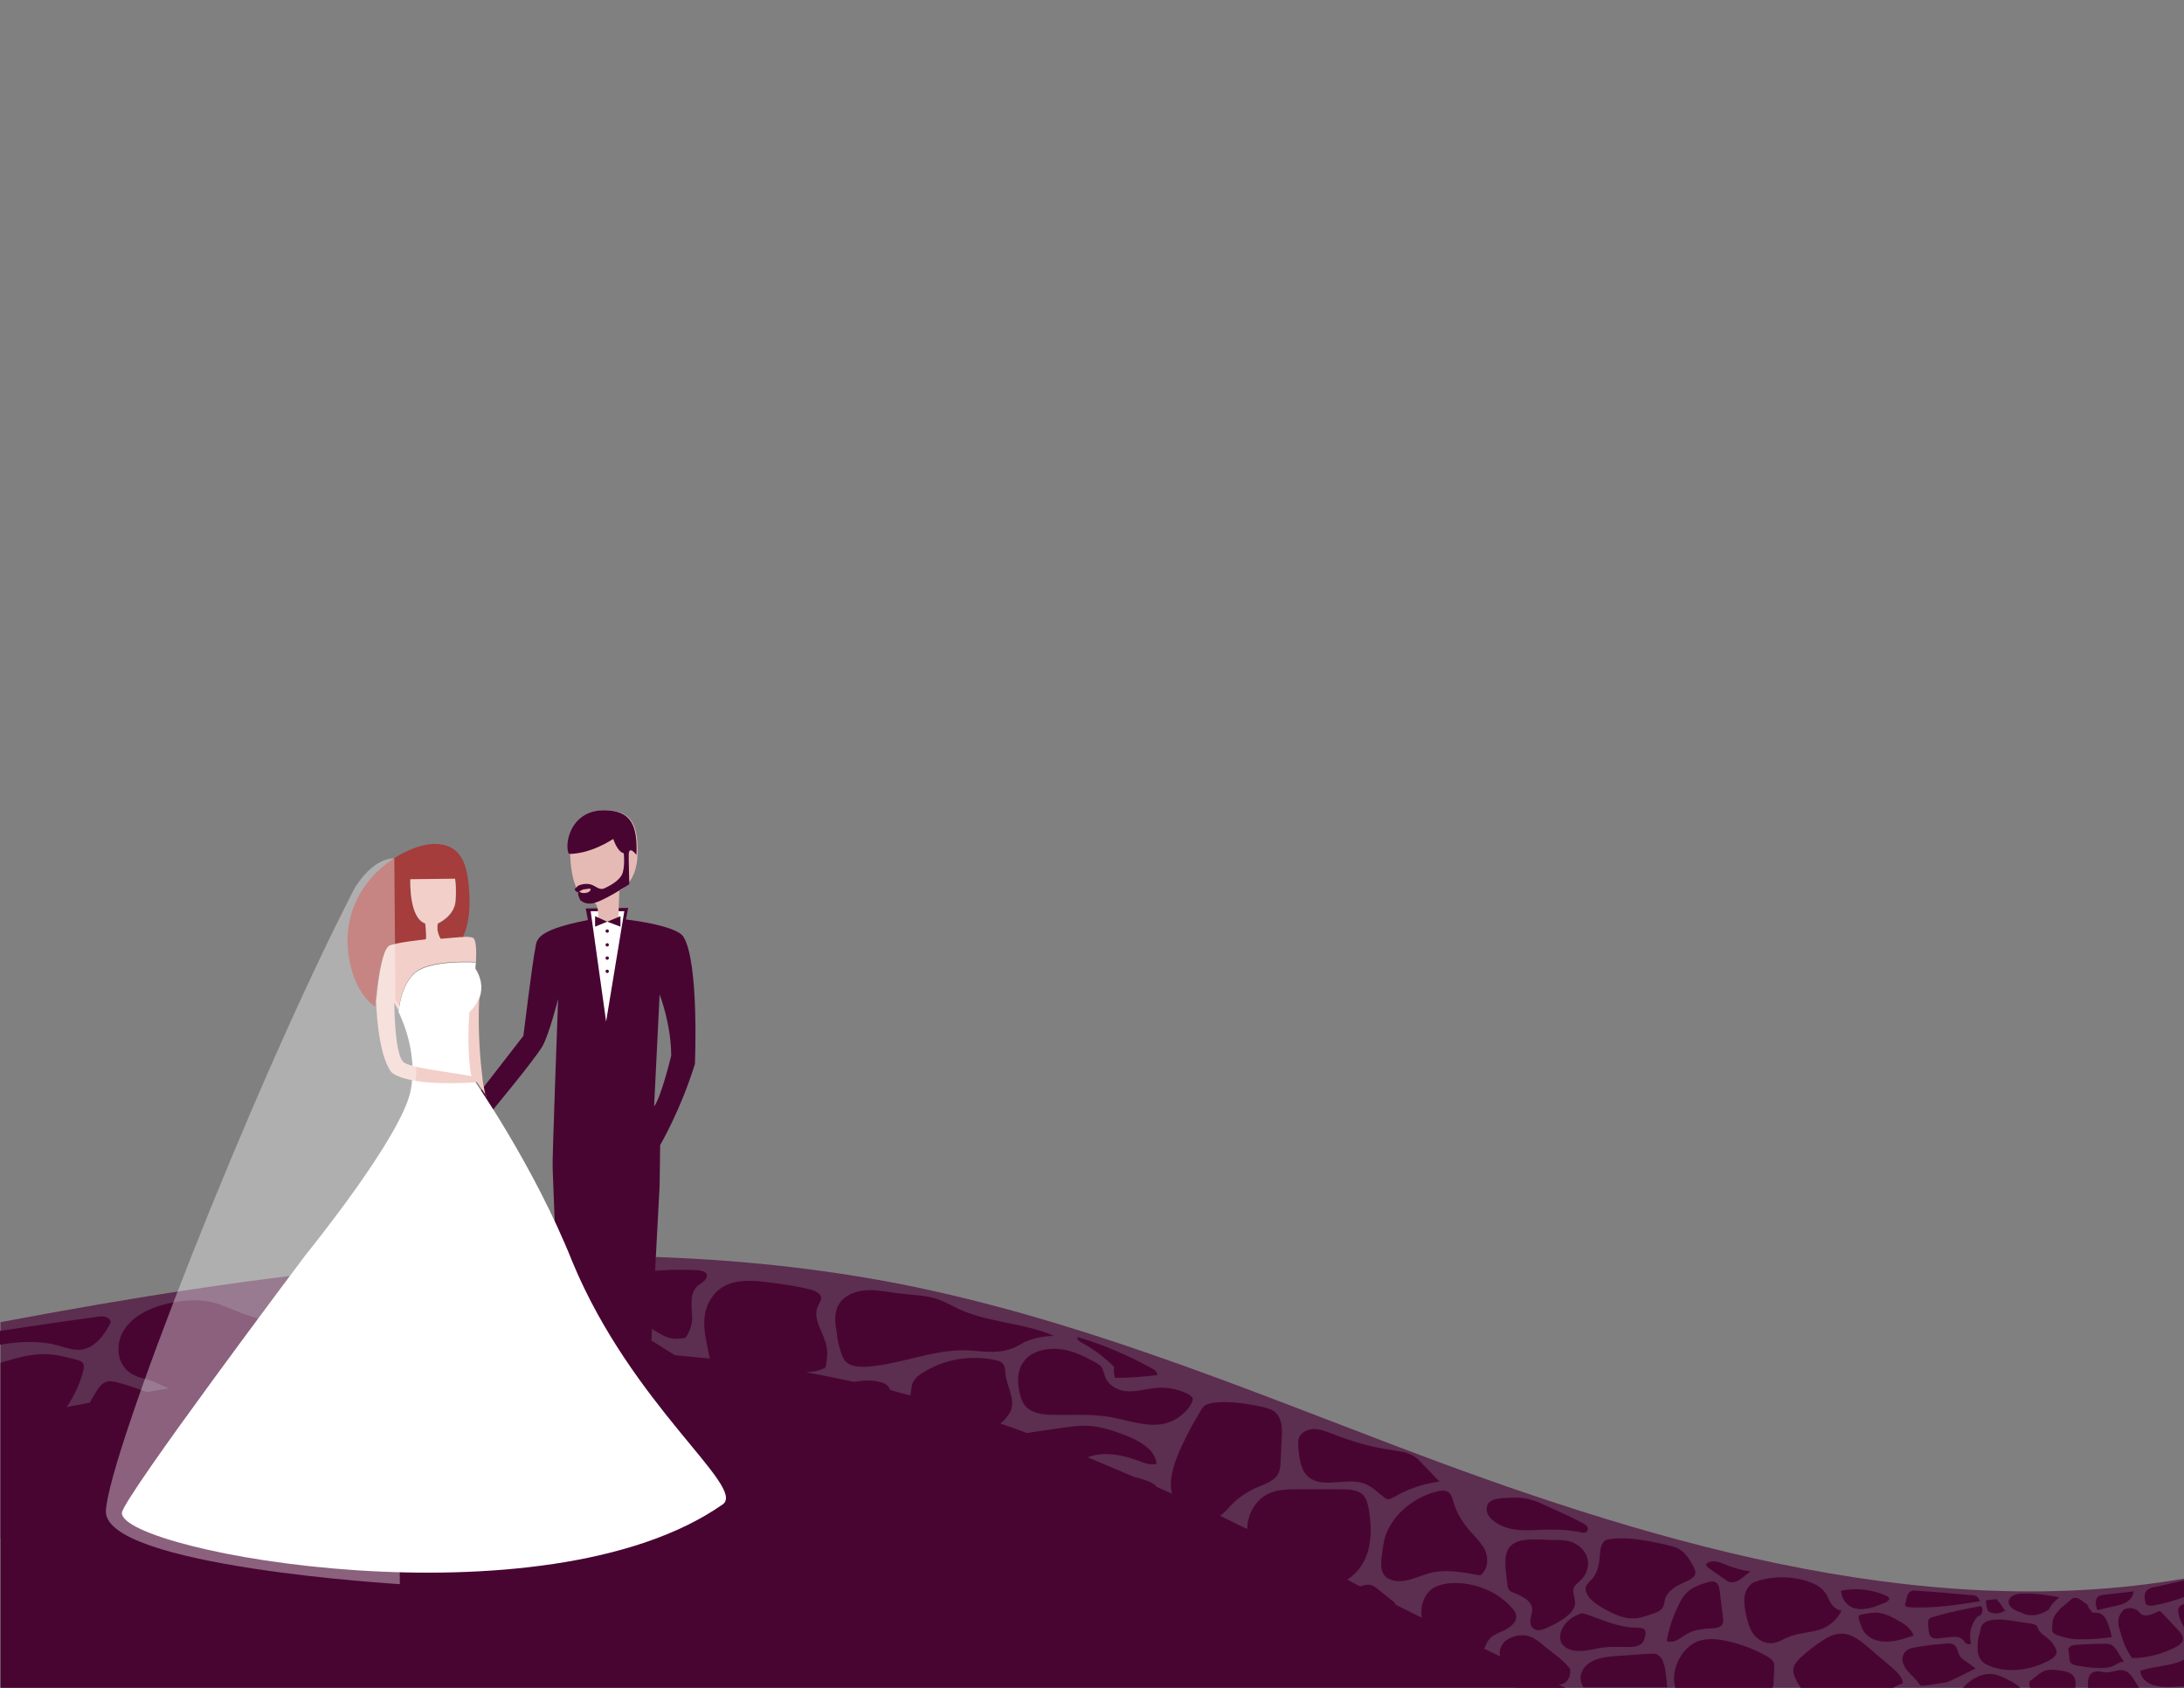 <?xml version="1.0" encoding="utf-8"?>
<!-- Generator: Adobe Illustrator 18.0.0, SVG Export Plug-In . SVG Version: 6.00 Build 0)  -->
<!DOCTYPE svg PUBLIC "-//W3C//DTD SVG 1.1//EN" "http://www.w3.org/Graphics/SVG/1.1/DTD/svg11.dtd">
<svg version="1.1" xmlns="http://www.w3.org/2000/svg" xmlns:xlink="http://www.w3.org/1999/xlink" x="0px" y="0px"
	 viewBox="0 0 396 306" enable-background="new 0 0 396 306" xml:space="preserve">
<rect x="0" y="0" width="396" height="306" fill="#808080" stroke="none"/>
<g id="wall">
	<path fill="#5C2E50" d="M396,286.2c-48.6,8.4-99.4-7.5-143.3-24.2c-29.1-11.1-58.1-23-89.4-29.2c-30.2-5.9-61.6-6.2-92.6-3.4
		c-23.7,2.1-47.2,5.9-70.6,10.3v39.2c52.1-10.1,105.5-17.8,157.8-10c41.6,6.2,78.7,23.2,117.2,37.1h121V286.2z"/>
	<g>
		<path fill="#480532" d="M309.7,284.2c1,0.7,2,1.4,3,2.1c0.3,0.2,0.6,0.5,1,0.5c0.7,0.2,1.5-0.2,2-0.6c0.6-0.4,1.1-0.9,1.7-1.3
			c-1.5-0.2-2.9-0.6-4.2-1.1c-1-0.4-2.2-1-3.3-0.6c-0.3,0.1-0.7,0.4-0.5,0.7C309.6,284,309.6,284.1,309.7,284.2z"/>
		<path fill="#480532" d="M316.3,289.6c-0.1,1.1,0.1,2.2,0.3,3.2c0.3,1.2,0.6,2.4,1.3,3.4c0.7,1,2,1.8,3.4,1.7
			c1.2-0.1,2.1-0.8,3.2-1.2c1.8-0.7,3.8-0.7,5.6-1.3c1.7-0.6,3.1-1.9,3.8-3.4c-0.8-0.1-1.5-0.7-1.9-1.3c-0.4-0.6-0.6-1.4-1.1-2
			c-0.7-1-1.9-1.6-3.1-2c-2.7-0.9-5.9-1-8.7-0.2c-0.5,0.2-1.1,0.3-1.5,0.6C316.8,287.8,316.4,288.7,316.3,289.6z"/>
		<path fill="#480532" d="M304.3,291.1c-1,2.1-1.7,4.2-2.1,6.4c0.7,0.3,1.5,0.1,2.1-0.3c0.6-0.3,1.2-0.8,1.8-1.1
			c1.3-0.7,2.9-0.8,4.4-0.9c0.6,0,1.3-0.1,1.7-0.6c0.3-0.4,0.3-0.9,0.2-1.4c-0.2-1.6-0.4-3.3-0.6-4.9c-0.1-0.6-0.2-1.3-0.9-1.5
			c-0.4-0.2-1,0-1.4,0.1c-1.3,0.4-2.7,0.9-3.6,1.8C305.1,289.5,304.7,290.3,304.3,291.1z"/>
		<path fill="#480532" d="M335.6,291.3c0.9,0.5,2,0.5,3.1,0.3c1.1-0.2,2-0.6,3-1c0.4-0.2,1-0.5,0.8-0.9c-0.1-0.2-0.3-0.3-0.5-0.4
			c-2.5-1.1-5.4-1.5-8.2-0.9C333.9,289.5,334.5,290.7,335.6,291.3z"/>
		<path fill="#480532" d="M337.6,292.7c-0.1,0-0.3,0.1-0.4,0.1c-0.3,0.2-0.2,0.6-0.1,0.9c0.3,1,0.6,2,1.4,2.7c1,1,2.6,1.3,4.1,1.2
			c1.5-0.1,3-0.6,4.4-1.1c-0.3-0.7-0.8-1.3-1.4-1.8c-0.4-0.3-0.8-0.6-1.3-0.8c-1.1-0.7-2.3-1.3-3.7-1.5
			C339.6,292.3,338.6,292.5,337.6,292.7z"/>
		<path fill="#480532" d="M346.3,291.4c4.2,0.2,8.5-0.4,12.7-1.1c-0.2-0.4-0.4-0.9-0.9-1c-0.2-0.1-0.5-0.1-0.7-0.1
			c-3.3-0.3-6.5-0.6-9.8-0.8c-0.4,0-0.8-0.1-1.1,0.1c-0.5,0.2-0.7,0.8-0.8,1.3c-0.1,0.3-0.1,0.5-0.2,0.8c-0.1,0.2-0.1,0.4,0,0.6
			C345.7,291.3,346,291.3,346.3,291.4z"/>
		<path fill="#480532" d="M274.7,277.3c2.1,0.3,4.2,0,6.4,0c1.8,0,3.7,0.1,5.5,0.5c0.3,0.1,0.7,0.1,1,0c0.3-0.2,0.4-0.7,0.2-1
			c-0.2-0.3-0.5-0.5-0.9-0.7c-1.7-0.9-3.4-1.7-5.2-2.5c-0.7-0.3-1.3-0.6-2-0.9c-0.8-0.4-1.6-0.7-2.5-0.9c-1.5-0.4-3.1-0.3-4.7-0.2
			c-0.9,0.1-2,0.2-2.6,0.9c-0.4,0.5-0.4,1.3-0.2,1.9C270.5,276,272.6,277,274.7,277.3z"/>
		<path fill="#480532" d="M296.5,295.1c-3.2-0.1-6.1-1.5-9.1-2.5c-0.2-0.1-0.3-0.1-0.5-0.1c-0.1,0-0.3,0-0.4,0.1
			c-1.2,0.4-2.2,1.1-2.9,2.1c-0.7,1-1,2.3-0.4,3.3c0.7,1,2.1,1.4,3.4,1.3c1.3,0,2.6-0.4,3.9-0.6c1.7-0.2,3.3-0.1,5-0.1
			c0.9,0,1.9-0.2,2.4-0.9c0.2-0.3,0.3-0.7,0.4-1.1c0.1-0.3,0.1-0.7,0-1C298.1,295.1,297.2,295.1,296.5,295.1z"/>
		<path fill="#480532" d="M251.1,278.8c-0.3,1.1-0.4,2.3-0.6,3.5c-0.1,1.2-0.2,2.6,0.7,3.5c0.9,0.9,2.6,1,3.9,0.7
			c1.4-0.3,2.7-0.9,4.1-1.3c3-0.8,6.2-0.1,9.2,0.4c1.5-1.1,1.5-3.2,0.8-4.7c-0.8-1.5-2.2-2.7-3.3-4.1c-1.1-1.4-1.9-2.9-2.4-4.6
			c-0.2-0.8-0.5-1.7-1.4-1.9c-0.3-0.1-0.7,0-1.1,0C256.5,271.2,252.3,274.7,251.1,278.8z"/>
		<path fill="#480532" d="M285.3,279.7c-1.1-0.5-2.4-0.5-3.7-0.5c-1,0-1.9-0.1-2.9-0.1c-1.6,0-3.4,0-4.6,1c-1.3,1.1-1.2,2.9-1.1,4.5
			c0.1,0.8,0.2,1.7,0.3,2.5c0,0.4,0.1,0.8,0.3,1.1c0.2,0.3,0.6,0.5,1,0.6c1.4,0.6,2.9,1.3,3.2,2.7c0.1,0.7-0.2,1.4-0.3,2.1
			c-0.1,0.7,0.1,1.5,0.8,1.8c0.6,0.3,1.3,0.1,2-0.2c1.2-0.5,2.3-1.1,3.3-1.8c1-0.7,2-1.7,2-2.8c0-1-0.6-1.9-0.2-2.8
			c0.2-0.5,0.8-0.9,1.3-1.4c1-1,1.4-2.4,1.2-3.6C287.6,281.4,286.6,280.3,285.3,279.7z"/>
		<path fill="#480532" d="M287.6,287.5c-0.1,0.2-0.1,0.5-0.1,0.7c0.3,1.7,2.1,2.8,3.8,3.7c1.3,0.7,2.8,1.4,4.3,1.5
			c1.3,0.1,2.5-0.3,3.7-0.7c0.9-0.3,1.8-0.6,2.2-1.3c0.3-0.5,0.3-1,0.4-1.5c0.4-1.3,1.7-2.2,3-2.8c1.1-0.5,2.5-1,2.5-2
			c0-0.4-0.2-0.8-0.4-1.2c-0.7-1.2-1.4-2.5-2.8-3.2c-0.6-0.3-1.3-0.4-1.9-0.6c-3.3-0.7-6.7-1.5-10.1-1.1c-0.3,0-0.7,0.1-1,0.2
			c-0.9,0.5-1,1.6-1.1,2.5c-0.1,1.8-0.4,3.8-1.9,5C288,287.1,287.8,287.2,287.6,287.5z"/>
		<path fill="#480532" d="M383.4,291.2c0.9-0.2,1.8-0.4,2.5-1c0.6-0.4,0.9-1.1,1-1.7c-1.7,0.2-3.5,0.4-5.2,0.6c-0.3,0-0.7,0.1-1,0.2
			c-0.5,0.2-0.7,0.8-0.7,1.2c0,0.5,0.1,0.9,0.3,1.4C381.3,291.7,382.3,291.4,383.4,291.2z"/>
		<path fill="#480532" d="M385.1,291.8c-0.7,0.7-1.1,1.6-1,2.5c0,0.4,0.1,0.7,0.2,1c0.5,1.9,1.1,3.7,2.3,5.3c2.8,0,5.7-0.8,8.1-2.1
			c0.5-0.3,1-0.7,1.1-1.2c0.1-0.6-0.3-1.1-0.7-1.6c-1-1.1-2.1-2.2-3.1-3.3c-0.1-0.1-0.2-0.2-0.4-0.3c-0.2,0-0.4,0.1-0.6,0.2
			c-0.9,0.4-2,0.9-2.8,0.3c-0.2-0.1-0.3-0.4-0.5-0.5C387.1,291.5,385.9,291.4,385.1,291.8z"/>
		<path fill="#480532" d="M395.1,291.4c-0.2,0.3-0.2,0.6-0.1,1c0.1,0.9,0.5,1.8,1,2.6v-4.2C395.6,290.9,395.3,291.1,395.1,291.4z"/>
		<path fill="#480532" d="M390.8,287.7c-0.5,0.1-1,0.2-1.4,0.5c-0.7,0.6-0.6,1.5-0.4,2.3c0,0.2,0.1,0.3,0.2,0.4
			c0.2,0.2,0.6,0.2,1,0.2c2-0.3,4-0.9,5.9-1.6v-3C394.3,286.9,392.5,287.3,390.8,287.7z"/>
		<path fill="#480532" d="M372.7,292.7c-0.6,0.8-0.6,1.8-0.6,2.7c0,0.2,0,0.3,0.1,0.5c0.1,0.2,0.5,0.4,0.7,0.5
			c0.9,0.3,1.8,0.6,2.7,0.7c0.5,0.1,1,0.1,1.5,0.1c1.9,0,3.9-0.1,5.8-0.4c-0.2-0.9-0.4-1.8-0.8-2.7c-0.3-0.8-1-1.8-2-1.7
			c-0.2,0-0.3,0-0.5,0c-0.2,0-0.3-0.1-0.4-0.3c-0.4-0.4-0.6-0.8-0.8-1.3c-0.5-0.2-0.8-0.5-1.2-0.8c-0.4-0.3-1-0.4-1.4-0.2
			c-0.2,0.1-0.3,0.2-0.4,0.3c-0.6,0.5-1.3,1.1-1.9,1.6C373.3,292,373,292.3,372.7,292.7z"/>
		<path fill="#480532" d="M365,291.7c0.5,0.3,1,0.5,1.6,0.7c0.4,0.2,0.8,0.4,1.3,0.4c1.2,0.2,2.5-0.3,3.6-1c0.4-0.9,1.1-1.6,1.9-2.2
			c-2-0.4-4-0.7-6.1-0.7c-0.7,0-1.3,0-1.9,0.2c-0.6,0.2-1.2,0.7-1.2,1.3C364.2,291,364.6,291.4,365,291.7z"/>
		<path fill="#480532" d="M363.5,291.7l0,0.3c0,0.1,0.1,0.1,0.1,0.2C363.6,292,363.6,291.9,363.5,291.7z"/>
		<path fill="#480532" d="M363.5,292L363.5,292c-0.4-0.7-0.9-1.4-1.5-2.1c-0.6,0.1-1.3,0.2-1.9,0.2c0,0.7,0.1,1.4,0.4,2
			C361.4,292.7,362.7,292.6,363.5,292z"/>
		<path fill="#480532" d="M358.6,298.1c-0.1,1.1,0,2.3,0.8,3.1c0.4,0.4,0.8,0.6,1.3,0.8c3.4,1.4,7.6,0.8,10.9-1
			c0.6-0.3,1.2-0.8,1.3-1.4c0-0.3-0.1-0.7-0.3-1c-0.4-0.7-0.9-1.3-1.6-1.8c-0.5-0.4-1-0.7-1.3-1.2c-0.2-0.4-0.3-0.8-0.6-1
			c-0.2-0.1-0.4-0.1-0.6-0.2c-1.1-0.2-2.2-0.3-3.2-0.5c-1.4-0.2-2.7-0.4-4.1-0.2c-0.5,0.1-1,0.2-1.4,0.5c-0.6,0.4-0.7,1.1-0.8,1.8
			C358.7,296.7,358.6,297.4,358.6,298.1z"/>
		<path fill="#480532" d="M349.8,293.5c-0.2,0.2-0.2,0.6-0.2,0.9c0,0.4,0.1,0.9,0.1,1.3c0.1,0.4,0.1,0.7,0.4,1
			c0.4,0.4,1.1,0.4,1.8,0.3c0.5-0.1,1.1-0.1,1.6-0.2c0.8-0.1,1.7-0.1,2.2,0.3c0.3,0.2,0.4,0.5,0.7,0.8c0.3,0.2,0.8,0.3,1,0.1
			c-0.5-1.7,0-3.6,1.2-5c0.4,0,0.7-0.3,0.8-0.7c0.1-0.3,0-0.7-0.1-1c0,0,0-0.1-0.1-0.1c-0.1,0-0.1,0-0.2,0c-2.8,0.5-5.6,1.1-8.3,1.9
			C350.4,293.1,350,293.3,349.8,293.5z"/>
		<path fill="#480532" d="M152.5,245.2c0.2,0.6,0.4,1.2,0.9,1.7c0.8,0.8,2.2,0.9,3.4,0.9c6.1-0.3,12-3.1,18.2-3
			c2.7,0.1,5.5,0.7,8.1-0.2c1-0.3,1.8-0.8,2.7-1.3c1.6-0.7,3.5-1.1,5.3-1.1c-5.4-2.4-12-2.4-17.3-4.9c-1.2-0.6-2.3-1.2-3.6-1.7
			c-2.2-0.8-4.7-0.8-7.1-1.1c-1.8-0.2-3.6-0.6-5.5-0.6c-1.8,0-3.8,0.6-5,1.9c-1.4,1.6-1.3,3.7-0.9,5.6
			C151.8,242.8,152.1,244,152.5,245.2z"/>
		<path fill="#480532" d="M365.6,305.4c-0.7-0.5-1.6-0.9-2.4-1.3c-0.7-0.3-1.4-0.6-2.2-0.6c-1.2-0.1-2.5,0.4-3.5,1.1
			c-0.6,0.4-1.1,0.9-1.6,1.4h10.4C366.1,305.8,365.9,305.6,365.6,305.4z"/>
		<path fill="#480532" d="M355.4,300.3c-0.5-0.7-0.4-1.8-1.3-2.2c-0.4-0.2-0.9-0.2-1.3-0.1c-1.7,0.1-3.5,0.3-5.2,0.6
			c-0.6,0.1-1.2,0.2-1.7,0.5c-0.8,0.5-1.1,1.4-0.9,2.2c0.2,0.8,0.7,1.5,1.3,2.1c0.6,0.6,1.2,1.2,1.7,1.9c0.1,0.1,0.2,0.3,0.3,0.3
			c0.1,0,0.3,0,0.4,0c1-0.1,1.9-0.2,2.9-0.4c0.4-0.1,0.9-0.1,1.3-0.2c0.3-0.1,0.7-0.3,1-0.4c1.4-0.7,2.9-1.4,4.3-2.1
			c-0.6-0.5-1.3-1-1.9-1.4C356,300.9,355.6,300.6,355.4,300.3z"/>
		<path fill="#480532" d="M375.9,303.8c-0.6-0.7-1.8-0.9-2.9-1c-0.6-0.1-1.3-0.1-1.9,0c-1.2,0.3-2,1.3-3.1,2c-0.1,0.4,0,0.8,0.1,1.2
			h8.2C376.4,305.2,376.4,304.4,375.9,303.8z"/>
		<path fill="#480532" d="M342.9,302.2c-1.5-1.3-3.1-2.6-4.6-3.9c-1.3-1.1-2.9-2.3-4.8-2.1c-1.1,0.1-2.1,0.6-3,1.2
			c-1.4,0.9-2.7,1.9-3.9,3c-0.6,0.6-1.2,1.2-1.4,2c-0.2,0.9,0.3,1.8,0.7,2.6c0.2,0.3,0.4,0.7,0.6,1h16.7c0.6-0.3,1.2-0.6,1.8-0.8
			C345,304,343.9,303.1,342.9,302.2z"/>
		<path fill="#480532" d="M388.1,302.9c0,0.8,0.5,1.6,1.3,2.1c0.7,0.5,1.7,0.7,2.6,0.8c1.3,0.1,2.7,0,4-0.1v-4.8
			C393.7,302.1,390.7,302,388.1,302.9z"/>
		<path fill="#480532" d="M382.8,298.2c-0.4-0.2-0.9-0.2-1.3-0.2c-1.7,0-3.4,0.1-5,0.2c-0.6,0-1.2,0.2-1.4,0.6
			c-0.1,0.2-0.1,0.4,0,0.6c0,0.4,0.1,0.7,0.1,1.1c0,0.3,0.1,0.6,0.2,0.9c0.3,0.4,0.9,0.5,1.4,0.6c1.2,0.2,2.5,0.4,3.8,0.4
			c0.8,0,1.6,0,2.4-0.3c0.7-0.3,1.4-0.9,2.1-0.8c-0.4-0.7-0.9-1.4-1.3-2.1C383.5,298.8,383.2,298.4,382.8,298.2z"/>
		<path fill="#480532" d="M386.8,304.3c-0.4-0.7-1.1-1.4-2-1.5c-0.9-0.1-1.9,0.4-2.8,0.4c-0.8,0-1.7-0.4-2.5,0
			c-0.7,0.3-0.9,1.1-0.9,1.8c0,0.4,0,0.8,0,1.1h9.3C387.5,305.5,387.2,304.9,386.8,304.3z"/>
		<path fill="#480532" d="M184.8,252.1c0.2,1.2,0.6,2.4,1.5,3.2c1.2,1,3,1.2,4.7,1.2c3.4,0.1,6.9-0.2,10.3,0.4
			c3.3,0.6,6.6,1.9,9.8,1.2c2.2-0.5,4.1-2,5-3.8c0.1-0.3,0.3-0.6,0.1-0.9c-0.1-0.2-0.3-0.3-0.5-0.5c-1.6-0.9-3.6-1.4-5.6-1.3
			c-2.3,0.1-4.5,1-6.7,0.5c-1.5-0.4-2.7-1.4-3.1-2.7c-0.2-0.6-0.3-1.2-0.7-1.7c-0.3-0.3-0.6-0.5-1-0.7c-2-1.1-4-2.1-6.3-2.4
			c-2.3-0.3-5,0.3-6.4,1.9C184.5,248.1,184.4,250.2,184.8,252.1z"/>
		<path fill="#480532" d="M110.3,235.8c2.8,1.8,5.7,3.7,8.5,5.5c0.7,0.4,1.3,0.8,2.1,1.1c1.1,0.4,2.3,0.4,3.4,0.1
			c0.8-1.1,1.2-2.4,1.2-3.6c0-1-0.2-2-0.1-3c0-1,0.3-2,1.1-2.8c0.4-0.3,0.9-0.6,1.2-0.9c0.4-0.4,0.6-0.9,0.4-1.3
			c-0.3-0.4-0.9-0.5-1.5-0.6c-4.8-0.3-9.6,0.1-14.4,1c-0.8,0.2-1.7,0.4-2.4,0.8c-0.7,0.4-1.2,1.2-1.1,1.9
			C108.9,234.9,109.6,235.4,110.3,235.8z"/>
		<path fill="#480532" d="M75.7,238.1c0.8,0.8,1.5,1.8,2.4,2.5c2.1,1.6,5.5,1.5,7.6-0.2c1-0.8,1.7-1.9,2.8-2.7
			c1.2-0.8,2.7-1.2,3.9-1.8c1.7-0.9,2.9-2.2,4.6-3.1c3-1.5,7.1-1.1,9.4-3.4c0-0.3-0.5-0.3-0.8-0.3c-11.3,1.4-22.5,2.8-33.8,4.2
			C71.7,235.4,74.2,236.6,75.7,238.1z"/>
		<path fill="#480532" d="M196.1,243.4c2.2,1.2,4.2,2.7,5.9,4.4c-0.1,0.7,0,1.3,0.2,2c2.6,0,5.1-0.2,7.6-0.5c0.1-0.6-0.5-1-1.1-1.3
			c-4.2-2.3-8.6-4.2-13.3-5.6C195.2,242.8,195.7,243.2,196.1,243.4z"/>
		<path fill="#480532" d="M51,236.7c1.3,0.2,2.7,0.1,4.1,0.2c5.7,0.4,11,2.5,16.7,2.4c-0.2-0.2-0.3-0.5-0.4-0.8
			c-1.2-0.4-2.4-0.8-3.2-1.7c-0.6-0.7-0.7-1.7-1.3-2.4c-0.9-1.2-2.5-1.7-4.1-1.8c-4.1-0.3-8.1,1.3-11.8,2.8c-0.5,0.2-1,0.6-0.8,1
			C50.4,236.6,50.8,236.7,51,236.7z"/>
		<path fill="#480532" d="M321.7,302.3c0-0.4,0-0.8-0.2-1.1c-0.2-0.3-0.6-0.6-0.9-0.8c-2.1-1.2-4.3-2.1-6.7-2.7
			c-1.9-0.5-4-0.8-5.9-0.2c-2.1,0.8-3.5,2.7-4.1,4.6c-0.4,1.3-0.5,2.7-0.1,4h17.6c0.1-0.4,0.2-0.9,0.2-1.4
			C321.6,303.9,321.7,303.1,321.7,302.3z"/>
		<path fill="#480532" d="M237.7,268.1c2.6,1.6,6.5-0.2,9.5,0.8c1.5,0.5,2.5,1.6,3.7,2.5c0.2,0.2,0.5,0.4,0.8,0.4
			c0.4,0,0.7-0.2,1.1-0.4c2.5-1.5,5.3-2.4,8.2-2.8c-1-1-2-2.1-3-3.1c-0.6-0.7-1.3-1.4-2.2-1.8c-1-0.5-2.2-0.6-3.4-0.8
			c-3.6-0.5-7.1-1.5-10.4-2.8c-1.1-0.4-2.2-0.9-3.4-1c-1.2-0.1-2.5,0.4-3,1.4c-0.3,0.6-0.2,1.2-0.2,1.8
			C235.6,264.5,235.8,266.9,237.7,268.1z"/>
		<path fill="#480532" d="M281.5,299.6c-0.7-0.5-1.3-1-2-1.6c-0.6-0.5-1.3-1-2.1-1.3c-1.7-0.6-3.9,0-4.9,1.3
			c-0.5,0.7-0.7,1.5-0.5,2.3c-1-0.5-1.9-0.9-2.9-1.4c0.3-0.5,0.4-1,0.7-1.4c0.6-1,2-1.5,3.1-2c1.1-0.6,2.2-1.5,2-2.7
			c-0.1-0.4-0.3-0.8-0.6-1.1c-2.4-2.9-6.4-4.7-10.5-4.7c-1.5,0-3.1,0.3-4.2,1.1c-1,0.8-1.6,2-1.8,3.1c-0.1,0.7-0.1,1.4,0,2.1
			c-1.6-0.8-3.2-1.6-4.8-2.4c0,0,0,0,0-0.1c-0.1-0.3-0.4-0.5-0.7-0.7c-0.9-0.7-1.7-1.4-2.6-2.1c-0.3-0.2-0.6-0.5-1-0.6
			c-0.7-0.2-1.4,0-2.1,0.2c-0.8-0.4-1.5-0.8-2.3-1.2c0.7-0.5,1.4-1.1,2-1.8c2.5-3.1,2.5-7.2,1.9-10.9c-0.2-1-0.4-2.2-1.3-2.9
			c-1-0.7-2.4-0.8-3.7-0.8c-2.5,0-5.1,0-7.6,0c-2,0-4.1,0-5.8,0.9c-2.1,1.1-3.3,3.3-3.6,5.4c0,0.3,0,0.6-0.1,0.9
			c-1.6-0.8-3.3-1.6-4.9-2.4c0.1-0.1,0.2-0.1,0.3-0.2c0.6-0.5,1.1-1,1.6-1.6c1.2-1.3,2.8-2.4,4.5-3.2c1.4-0.6,3-1.1,3.9-2.2
			c0.6-0.8,0.7-1.9,0.7-2.9c0.1-1.3,0.1-2.7,0.2-4c0.1-1.8,0.1-3.8-1.5-4.9c-0.8-0.5-1.8-0.7-2.8-0.9c-2.6-0.5-5.3-0.9-8-0.6
			c-0.6,0.1-1.1,0.2-1.6,0.5c-0.4,0.3-0.6,0.6-0.8,1c-1.5,2.4-2.8,4.9-3.9,7.4c-0.8,1.9-1.5,4-1.5,6c0,0.5,0.1,1.1,0.2,1.6
			c-0.9-0.4-1.8-0.8-2.7-1.2c0,0,0,0,0,0c-0.9-1-2.3-1.3-3.6-1.7c-0.2,0-0.3-0.1-0.5-0.1c-2.8-1.2-5.6-2.4-8.5-3.6
			c2.8-1.1,6.2-0.5,9.1,0.6c1.1,0.4,2.3,0.9,3.4,0.6c-0.2-2.6-3.1-4.2-5.7-5.2c-2.1-0.8-4.4-1.6-6.7-1.7c-1.7-0.1-3.4,0.2-5,0.4
			c-2,0.3-4,0.6-6.1,0.9c-1.6-0.6-3.2-1.2-4.8-1.7c0.8-0.7,1.5-1.5,1.9-2.4c0.8-2.2-0.8-4.4-1-6.7c-0.1-0.7,0-1.4-0.6-1.9
			c-0.3-0.3-0.7-0.4-1.1-0.5c-4.5-1-9.5-0.2-13.3,2.3c-0.7,0.4-1.3,0.9-1.7,1.6c-0.3,0.5-0.3,1.1-0.4,1.6c0,0.3-0.1,0.6-0.1,0.9
			c-1.2-0.3-2.4-0.6-3.7-1c-0.1-0.3-0.3-0.6-0.5-0.8c-0.3-0.3-0.7-0.5-1.2-0.6c-1.5-0.5-3.2-0.3-4.8-0.1c-0.1,0-0.1,0-0.2,0
			c-2.8-0.6-5.7-1.2-8.5-1.7c0.3,0,0.6-0.1,0.9-0.1c0.9-0.1,1.8-0.3,2.6-0.8c0.2-1.2,0.4-2.4,0.2-3.6c-0.4-2.6-2.7-5.1-1.6-7.5
			c0.2-0.5,0.6-1,0.6-1.5c-0.1-0.9-1.3-1.4-2.3-1.6c-2.6-0.6-5.3-1-8-1.3c-2.5-0.3-5.3-0.4-7.5,0.9c-1.9,1.1-3,3.2-3.3,5.1
			s0.1,4,0.5,5.9c0.1,0.7,0.3,1.4,0.4,2c-2.1-0.2-4.2-0.4-6.3-0.6c-1.7-1-3.3-2.1-5-3.1c-0.4-0.2-0.8-0.5-1.3-0.4
			c-0.3,0-0.5,0.1-0.8,0.3c-1.6,0.8-3.3,1.6-4.8,2.6c-1.5,0-2.9-0.1-4.4-0.1c0.2-0.1,0.3-0.3,0.4-0.4c2-1.4,4.8-1.9,6.4-3.7
			c-1.5-1.5-3.5-2.6-5.5-3.6c-2-1-4.1-2.1-6.1-3.1c-0.2-0.1-0.4-0.2-0.7-0.2c-0.2,0-0.5,0.1-0.7,0.2c-1.3,0.6-2.7,1.2-4,1.8
			c-2.5,1.1-5.3,2.5-6,5c-0.4,1.4,0.1,2.8,1,4.1c-4.9,0.2-9.9,0.4-14.8,0.8c-0.1-0.3-0.3-0.5-0.5-0.8c-0.3-0.5-0.2-1.2-0.7-1.6
			c-0.2-0.2-0.5-0.3-0.8-0.4c-4.8-1.4-9.9-2.3-15-2.7c-1.2-0.1-2.5-0.1-3.6,0.2c-3,1-4.1,4.5-2.8,7.1c0.1,0.2,0.2,0.3,0.3,0.5
			c-1,0.1-2,0.3-3,0.4c-0.2-0.1-0.4-0.1-0.5-0.1c-0.5,0-1,0.2-1.5,0.4c-2.1,0.3-4.2,0.6-6.2,0.9c0.4-0.5,0.8-1,1.2-1.4
			c1.3-1.5,2.9-2.9,4.7-4c1.8-1.1,4-2.5,3.7-4.3c-2.6-0.4-5.1-1.1-7.5-2c-1.8-0.7-3.5-1.5-5.4-2c-2.1-0.5-4.3-0.4-6.4-0.1
			c-3.7,0.6-7.4,2-9.4,4.8c-2,2.8-1.6,7,1.6,8.5c0.8,0.4,1.6,0.6,2.5,0.8c1.3,0.4,2.5,1.1,3.8,1.6c-1.3,0.2-2.7,0.5-4,0.7
			c-1.7-0.7-3.6-1.3-5.4-1.8c-0.6-0.1-1.2-0.3-1.8-0.1c-0.8,0.2-1.3,0.8-1.7,1.4c-0.5,0.8-1,1.6-1.4,2.4c-1.4,0.3-2.8,0.5-4.2,0.8
			c1.4-2.1,2.4-4.3,3-6.6c0.1-0.5,0.2-1-0.1-1.4c-0.3-0.4-0.8-0.5-1.2-0.6c-1.9-0.5-3.8-1-5.8-1c-2.5,0-5,0.7-7.4,1.4
			c-0.2,0-0.3,0.1-0.5,0.2v31.5V306h275h8.8c-0.5-0.2-0.9-0.4-1.4-0.6c0.2,0,0.4,0.1,0.5,0c0.6-0.1,1.2-0.6,1.4-1.1
			c0.3-0.5,0.3-1.1,0.3-1.7C283.9,301.5,282.7,300.5,281.5,299.6z"/>
		<path fill="#480532" d="M300.4,299.9c-0.3-0.1-0.7-0.1-1-0.1c-2,0.1-3.9,0.3-5.9,0.4c-1.3,0.1-2.7,0.2-3.9,0.6
			c-1.2,0.4-2.4,1.2-2.8,2.4c-0.4,0.9-0.2,1.9,0.3,2.7h15.2c-0.2-1.8-0.2-3.6-1-5.2C301.1,300.5,300.8,300.1,300.4,299.9z"/>
		<path fill="#480532" d="M10.4,243.9c1.4,0.4,2.8,0.9,4.2,0.8c2.7-0.3,4.4-2.8,5.5-5c-0.1-0.5-0.6-0.9-1.2-1c-0.3-0.1-0.7,0-1,0
			c-6,0.8-12,1.7-18,2.6v2.5C3.5,243.2,7.1,243,10.4,243.9z"/>
	</g>
</g>
<g id="couple">
	<path fill="#480532" d="M113.5,166.7c0,0,9,1,10.4,3.1c2.9,4.6,2.1,23.1,2.1,23.1c-2.6,8.4-6.3,14.7-6.3,14.7l-0.1,7.4l-2.2,41.4
		l-1.7-0.3L100.9,230l-0.7-18.4c-0.1-1,1-30.5,1-30.5s-1.6,6.3-2.8,8.5c-1.2,2.2-9.6,12.3-9.6,12.3l-2.2-3.4l8.3-10.7
		c0,0,1.7-13.8,2.1-15.5c0.4-1.6-0.7-3.5,9.6-5.5l-0.4-2.1l7.7-0.1L113.5,166.7z M118.6,200.6c1.3-1.7,3.1-9.2,3.1-9.2
		c0-5.8-2.1-11.1-2.1-11.1L118.6,200.6z"/>
	<path fill="#A43D3B" d="M68,182.5c0,0-4.7-2.8-5-11.8c0-11.9,11.1-17.8,15.9-17.7c4.7,0.1,5.9,3.5,6.2,9c0.3,5.5-1.2,7.9-1.2,7.9
		l-4,0.4c0,0-0.9-1.4-0.5-2.8c0,0,3-1.3,3.2-4.1c0.2-2.7-0.1-4-0.1-4l-8.1,0.1c0,0-0.3,7,2.7,8c0,0,0.3,2.4,0.1,2.9
		c0,0-5.8,0.6-6.7,1.2C68.7,173,68,182.5,68,182.5z"/>
	<path fill="#FFFFFF" d="M103.8,228.8c-7-17.6-18.2-33.5-18.2-33.5s-0.9-3.8-0.4-11.7c0,0,3.9-3.4,1-8c0,0,0-0.5,0.1-1.1
		c0,0-7.8-0.5-10.8,1.7c-2.9,2.2-3.2,7.2-3.2,7.2c0-0.1,0-0.1-0.1-0.1c1.2,2.5,3.4,8.1,2.3,14.2c-1.4,8.3-19,29.9-19,29.9
		s-33.4,44.4-33.4,46.9c0,7.1,76.7,21.1,109-1.6C135.2,269.5,114.6,254.8,103.8,228.8z"/>
	<path fill="#F3CFC9" d="M87.6,196.4c0-0.2-0.1-0.5-0.1-0.8c-0.4-3.2-0.9-8.5-0.6-14.8c-0.6,1.7-1.8,2.7-1.8,2.7
		c-0.5,7.5,0.3,11.3,0.4,11.6c-4.3-0.8-11.3-1.5-12.4-2.6c-1.6-1.6-1.6-10.7-1.6-10.7s0.3,0.5,0.8,1.5c0,0,0.3-5,3.2-7.2
		c2.9-2.2,10.8-1.7,10.8-1.7c0.1-1.6,0.1-4.2-0.6-4.4c-1-0.3-1.8-0.1-1.8-0.1l-0.5,0l-3.5,0.3c0,0-0.9-1.4-0.5-2.8
		c0,0,3-1.3,3.2-4.1c0.2-2.7-0.1-4-0.1-4l-8.1,0.1c0,0-0.3,7,2.7,8c0,0,0.3,2.4,0.1,2.9c0,0-5.8,0.6-6.7,1.2
		c-1.4,1-2.1,7.9-2.3,10.1c0,0,0.2,9.3,2.7,12.7c0,0,2,2.8,15.6,1.9c0.4,0.6,1,1.5,1.7,2.5C88.1,199,87.9,198,87.6,196.4z"/>
	<polygon fill="#FFFFFF" points="107.1,165.2 113.2,165.2 109.9,185.2 	"/>
	<path fill="#E5BAB5" d="M107.6,163.5c-4.3-0.2-4.2-8.7-4.2-8.7s-0.3,0.3-0.4-1c-0.3-2.4,1.4-6.9,6.6-6.9s6.1,2.9,6,8
		c-0.1,5.2-3.3,6.6-3.3,6.6l-0.2,5.6h-3.7C108.4,167.1,108.8,164.1,107.6,163.5z"/>
	<path fill="#480532" d="M109.5,146.9c-5.2,0-6.8,4.5-6.6,6.9c0.1,1.2,0.4,1,0.4,1s3.3,0.2,7.9-2.7c0,0,0.7,2.3,1.9,2.6
		c0,0,0.3,2.8-0.4,4c-0.7,1.2-2.4,2-3,2.3s-1,0.2-2-0.4c-1.4-0.8-2.9,0-2.9,0l-0.6,0.6c0,0.2,0.4,0.7,0.7,0.5c0,0,1.6-0.9,0.9-0.5
		c-0.8,0.3,1.3-0.3,1.3,0c0,0.1-0.1,0.6-1,0.7c-0.9,0.1-1-0.4-1.2-0.2c-0.3,0.3,0.3,1.4,0.3,1.5c0.5,0.4,1.2,0.7,2,0.6
		c1.8-0.1,6.9-3.5,6.9-3.5l-0.1-4.3c0-0.1,0-0.4,0-1c0-1.9,1.4,0,1.4,0C115.6,149.8,114.6,146.9,109.5,146.9z"/>
	<g>
		<polygon fill="#480532" points="107.9,166.1 107.9,168 110.1,167.1 		"/>
		<polyline fill="#480532" points="110.1,167.1 112.5,166.1 112.5,168 		"/>
	</g>
	<circle fill="#480532" cx="110.1" cy="168.8" r="0.3"/>
	<circle fill="#480532" cx="110.1" cy="171.3" r="0.3"/>
	<circle fill="#480532" cx="110.1" cy="173.7" r="0.3"/>
	<circle fill="#480532" cx="110.1" cy="176.1" r="0.3"/>
	<path opacity="0.37" fill="#FFFFFF" d="M71.5,155.6l0.2,25.6c0,0,8.4,12.2,0.2,23.5c0,4.4,0.6,82.5,0.6,82.5s-53.8-3.2-53.3-13.3
		c0.5-10.2,26-75.7,45-112.7C64.2,161.2,67.2,155.7,71.5,155.6z"/>
</g>
</svg>
